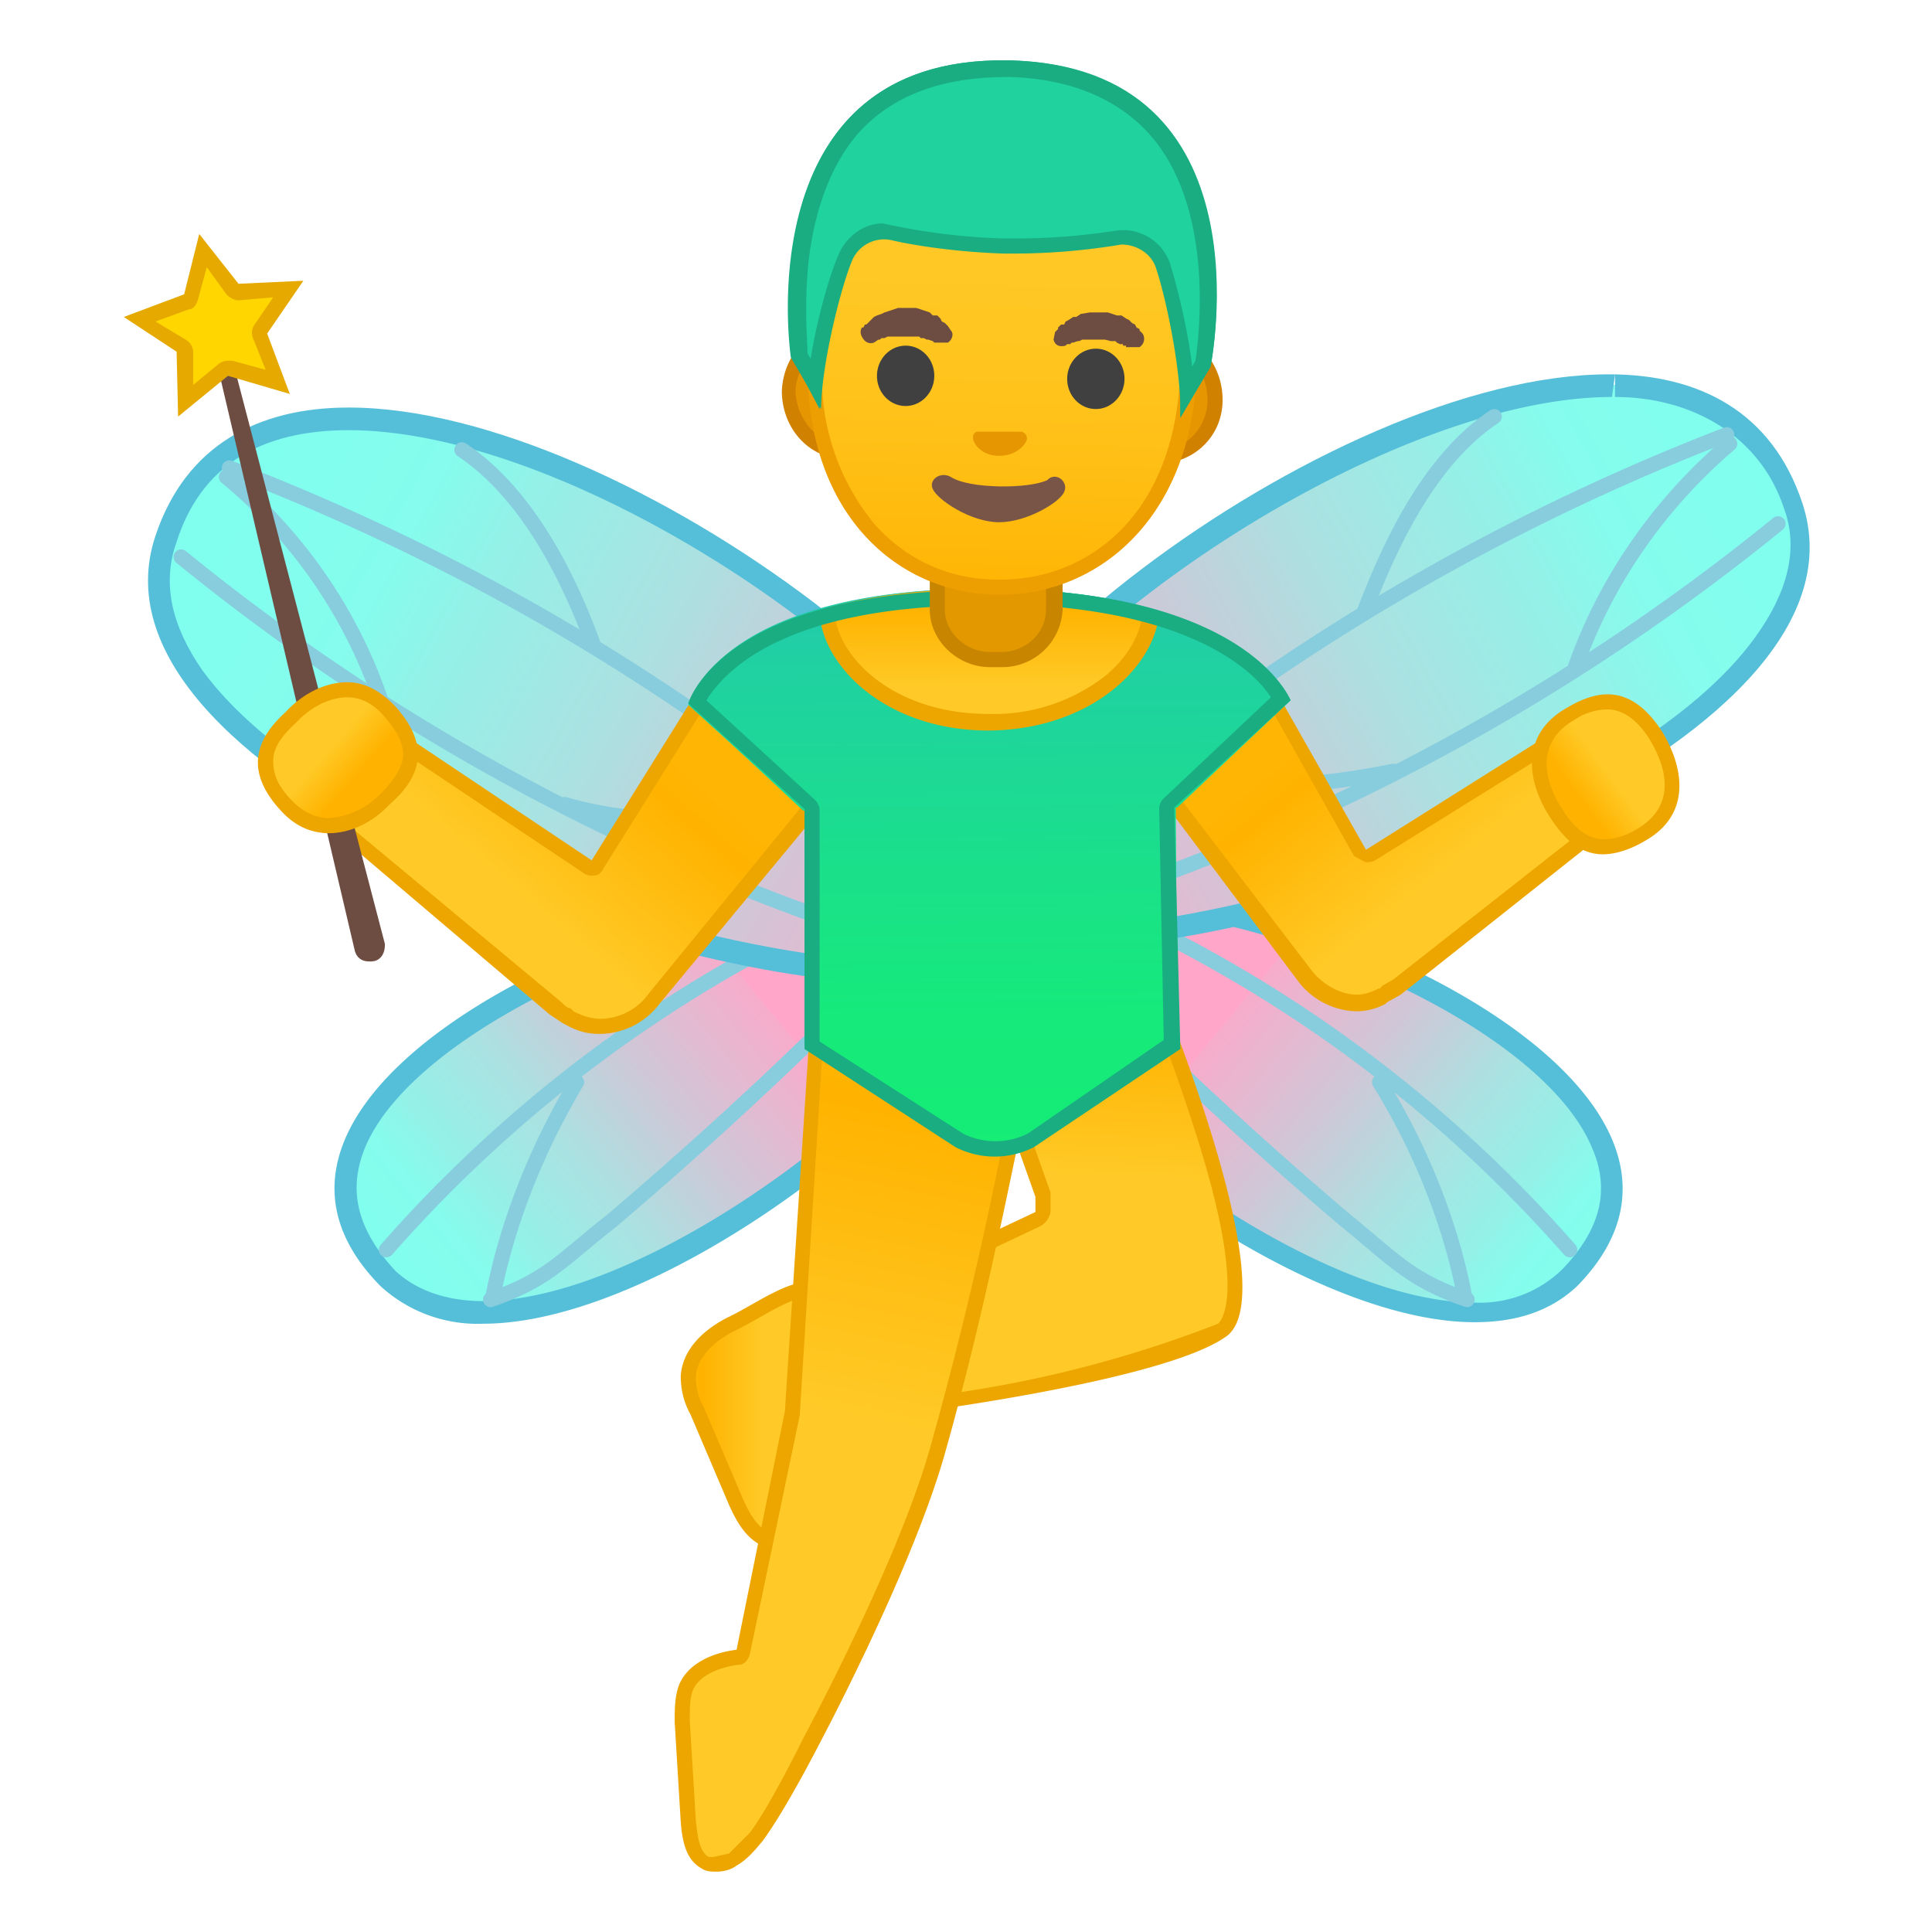 <svg viewBox="0 0 128 128" xmlns="http://www.w3.org/2000/svg" xmlns:xlink="http://www.w3.org/1999/xlink"><linearGradient id="a" x1="180.4" x2="208.7" y1="-53.1" y2="-67.8" gradientTransform="rotate(-12.1 761.1 746.5)" gradientUnits="userSpaceOnUse"><stop stop-color="#80FFEE" offset="0"/><stop stop-color="#85FCED" offset=".2"/><stop stop-color="#93F1E8" offset=".3"/><stop stop-color="#ABE1E1" offset=".5"/><stop stop-color="#CCC9D8" offset=".7"/><stop stop-color="#F7ACCB" offset="1"/><stop stop-color="#FFA6C9" offset="1"/></linearGradient><path d="M32 87c-2.7 0-4.8-.8-6.3-2.3-2.7-2.8-3.5-5.8-2.2-9 1.7-4 6.8-8.1 14-11.4 6.7-3 14.3-4.9 20-4.9 3.1 0 5.6.6 7 1.7.3.3 1.3 1.1.5 3.6C62.3 72.4 43.8 87 32 87z" fill="url(#a)"/><path d="M57.5 60.1c3 0 5.3.6 6.5 1.6.3.2 1 .7.3 2.7-2.6 7.4-21 21.8-32.3 21.8-2.4 0-4.4-.7-5.8-2-2.5-2.7-3.2-5.3-2-8.2 3.4-8.1 21.6-15.9 33.3-15.9m0-1.4c-15.7 0-44.8 13.8-32.3 26.5a9.5 9.5 0 0 0 6.8 2.5c14.6 0 39.5-21.9 33-27.1a12.4 12.4 0 0 0-7.5-1.9z" fill="#55BFD9"/><path d="M25.6 82.8a89.9 89.9 0 0 1 30.7-22.7c.3-.2.6-.4.6-.7 0-.3-.6-.3-.5 0M32.5 86.1c3.8-1.3 4.8-2.7 8-5.2 8-6.8 15.6-14 22.7-21.7-.2 0-.4.2-.5.3m-30 26.2c1-5 3-9.8 5.5-14" fill="none" stroke="#87CDDE" stroke-linecap="round" stroke-linejoin="round" stroke-miterlimit="10"/><linearGradient id="b" x1="194.2" x2="236.8" y1="-122.1" y2="-82" gradientTransform="rotate(-14.3 725.8 672.2)" gradientUnits="userSpaceOnUse"><stop stop-color="#80FFEE" offset="0"/><stop stop-color="#85FCED" offset=".2"/><stop stop-color="#93F1E8" offset=".3"/><stop stop-color="#ABE1E1" offset=".5"/><stop stop-color="#CCC9D8" offset=".7"/><stop stop-color="#F7ACCB" offset="1"/><stop stop-color="#FFA6C9" offset="1"/></linearGradient><path d="M60 64.5c-13 0-39.1-8.5-47.1-19.6-2.3-3.2-3-6.2-2-9.2 1.9-5.3 6-8 12.2-8 13 0 32.2 12 40.7 22.6 3.5 4.4 5 8.2 4.4 11.1-.5 2-3.4 3-8.2 3z" fill="url(#b)"/><path d="M23.1 28.5C36 28.5 55 40.2 63.2 50.7c3.4 4.2 4.9 8 4.3 10.6-.4 1.5-3.2 2.4-7.5 2.4-12.9 0-38.6-8.3-46.6-19.3-2-2.9-2.7-5.7-1.7-8.5 1.6-5 5.5-7.4 11.4-7.4m0-1.5c-6 0-10.8 2.5-12.8 8.5C5.1 51 42.3 65.2 60 65.2c4.9 0 8.3-1.1 8.8-3.6C71.5 49.8 41.5 27 23.1 27z" fill="#55BFD9"/><path d="M15.2 31c18.3 7 35.9 18 49.5 31.7M12 36.9a143.4 143.4 0 0 0 51.9 26.9m-33.3-34c4.2 2.8 7 8.2 8.7 12.9M15 31.6a33 33 0 0 1 10.3 15m12.1 6.7a25 25 0 0 0 15.6-.6" fill="none" stroke="#87CDDE" stroke-linecap="round" stroke-linejoin="round" stroke-miterlimit="10"/><linearGradient id="c" x1="1662.3" x2="1690.5" y1="263.9" y2="249.2" gradientTransform="scale(-1 1) rotate(-12.1 -61.4 8523.1)" gradientUnits="userSpaceOnUse"><stop stop-color="#80FFEE" offset="0"/><stop stop-color="#85FCED" offset=".2"/><stop stop-color="#93F1E8" offset=".3"/><stop stop-color="#ABE1E1" offset=".5"/><stop stop-color="#CCC9D8" offset=".7"/><stop stop-color="#F7ACCB" offset="1"/><stop stop-color="#FFA6C9" offset="1"/></linearGradient><path d="M97.7 87c-11.9 0-30.3-14.6-33-22.4-.8-2.4.2-3.2.5-3.5 1.4-1 3.8-1.7 7-1.7 5.7 0 13.3 1.9 20 5 7.2 3.2 12.3 7.4 14 11.3 1.2 3.1.5 6.1-2.3 9a8.4 8.4 0 0 1-6.3 2.3z" fill="url(#c)"/><path d="M72.2 60.1c11.6 0 29.9 7.7 33.3 16 1.2 2.8.5 5.4-2 8a7.8 7.8 0 0 1-5.8 2.2c-11.4 0-29.7-14.5-32.3-21.9-.7-2 0-2.5.3-2.7 1.2-1 3.5-1.6 6.5-1.6m0-1.4c-3.2 0-5.8.6-7.4 1.9-6.6 5.2 18.3 27 32.9 27 2.7 0 5-.7 6.8-2.4 12.4-12.7-16.6-26.5-32.3-26.5z" fill="#55BFD9"/><path d="M104 82.8a89.9 89.9 0 0 0-30.7-22.7c-.2-.2-.6-.4-.5-.7 0-.3.6-.3.5 0m23.9 26.7c-3.8-1.3-4.9-2.7-8-5.2-8-6.8-15.6-14-22.7-21.7.2 0 .3.2.5.3m30 26.2c-1-5-3-9.8-5.6-14" fill="none" stroke="#87CDDE" stroke-linecap="round" stroke-linejoin="round" stroke-miterlimit="10"/><linearGradient id="d" x1="1663.3" x2="1706" y1="249.4" y2="289.6" gradientTransform="scale(-1 1) rotate(-14.3 -96.7 7240.1)" gradientUnits="userSpaceOnUse"><stop stop-color="#80FFEE" offset="0"/><stop stop-color="#85FCED" offset=".2"/><stop stop-color="#93F1E8" offset=".3"/><stop stop-color="#ABE1E1" offset=".5"/><stop stop-color="#CCC9D8" offset=".7"/><stop stop-color="#F7ACCB" offset="1"/><stop stop-color="#FFA6C9" offset="1"/></linearGradient><path d="M69.7 62.2c-4.8 0-7.7-1-8.2-3-.6-2.9.9-6.8 4.4-11.2 8.4-10.6 27.6-22.5 40.7-22.5 6.2 0 10.3 2.7 12 8 1 3 .5 6-1.8 9.1-8 11.2-34.1 19.6-47 19.6z" fill="url(#d)"/><path d="M107 25v1.3c5 0 9.6 2.5 11.2 7.4 1 2.7.2 5.6-1.9 8.5-7.9 11-33.7 19.3-46.5 19.3-4.4 0-7.2-.9-7.5-2.4-.6-2.7.8-6.4 4.2-10.6C74.8 38 94 26.3 106.8 26.3l.2-1.5m-.4 0C88 24.8 58 47.6 60.8 59.4c.6 2.5 4 3.5 9 3.5 17.6 0 54.8-14.1 49.6-29.6-2-6-6.8-8.5-12.8-8.5z" fill="#55BFD9"/><path d="M114.4 28.8c-18.2 7-35.8 18-49.4 31.7m52.8-25.8a143.6 143.6 0 0 1-52 26.9m33.2-34c-4.2 2.8-6.8 8.2-8.6 12.9m24.2-11.1c-4.7 4-8.3 9.2-10.3 15m-12 6.7c-6 1.2-10.4 1.3-15.7-.6" fill="none" stroke="#87CDDE" stroke-linecap="round" stroke-linejoin="round" stroke-miterlimit="10"/><linearGradient id="e" x1="45.6" x2="55.6" y1="93.8" y2="93.8" gradientUnits="userSpaceOnUse"><stop stop-color="#FFB504" offset="0"/><stop stop-color="#FFB300" offset=".1"/><stop stop-color="#FFCA28" offset=".5"/></linearGradient><path d="M48.7 87.6c-1.5.7-3 1.9-3.1 3.6 0 .8.2 1.6.6 2.3l2.6 6.1c.5 1.1 1.2 2.3 2.4 2.5.8.1 1.6-.3 2-1s.9-1.3 1-2.1c1.2-3.6 1.6-7.3 1.3-11-.4-4.8-4.2-1.7-6.8-.4z" fill="url(#e)" stroke="#EDA600" stroke-linecap="round" stroke-linejoin="round" stroke-miterlimit="10"/><linearGradient id="f" x1="68.7" x2="67.5" y1="64.8" y2="91.1" gradientUnits="userSpaceOnUse"><stop stop-color="#FFB504" offset="0"/><stop stop-color="#FFB300" offset=".1"/><stop stop-color="#FFCA28" offset=".5"/></linearGradient><path d="M56.3 93.8c-1.3 0-2.2-.5-2.6-1.4-.6-1.3 0-3.3 1.4-5.2l13.7-6.5c.2-.1.3-.3.3-.5v-1l-3.3-9.3 8.2-9.7c3.3 6.6 10.4 25.4 7 28-4 3-22 5.2-22.1 5.2-1 .3-1.8.5-2.6.5z" fill="url(#f)"/><path d="M73.8 61a123 123 0 0 1 5.3 13.7c3.5 10.8 1.9 12.7 1.6 13a79 79 0 0 1-21.9 5.1h-.1c-.9.4-1.7.5-2.3.5-.8 0-1.8-.2-2.2-1-.5-1.2 0-3 1.3-4.7L69 81.2c.3-.2.6-.6.6-1V79l-3.2-9 7.4-9m.3-1.8l-8.9 10.5 3.4 9.6v1l-13.8 6.5c-2.8 3.5-2.4 7.5 1.5 7.5a9 9 0 0 0 2.7-.5s18.1-2.2 22.3-5.3c4-3.1-5-24.8-7.2-29.3z" fill="#EDA600"/><linearGradient id="g" x1="128.7" x2="113.4" y1="-111" y2="-89.6" gradientTransform="rotate(-74.7 212.1 -5.7)" gradientUnits="userSpaceOnUse"><stop stop-color="#FFB504" offset="0"/><stop stop-color="#FFB300" offset=".1"/><stop stop-color="#FFCA28" offset=".5"/></linearGradient><path d="M90 66.4c-1.4 0-2.7-.7-3.5-1.8L76.1 51l7.5-6.2 6.6 11.5a.5.5 0 0 0 .4.3l.3-.1 12.3-7.7a2.2 2.2 0 0 1 1.5-.3c1.2 0 2.2.7 2.8 1.9a3 3 0 0 1-1 3.8l-14 11-.7.5-.3.2c-.4.2-1 .4-1.6.4z" fill="url(#g)"/><path d="M83.5 45.7l6.2 11 .7.4a1 1 0 0 0 .7-.1l12.4-7.7c.3-.2.6-.3 1-.3h.2c1 0 1.9.7 2.3 1.7a2.6 2.6 0 0 1-.7 3.2l-14 11-.7.4-.2.2h-.1a3 3 0 0 1-1.4.4c-1.1 0-2.3-.7-3-1.6l-10-13.1 6.6-5.5m.3-1.5L75.5 51 86 65a5 5 0 0 0 3.8 2 4 4 0 0 0 2-.5l.1-.1.9-.5 14-11.1.7-.7c1.7-2.3 0-5.8-2.9-6h-.2c-.6 0-1 .2-1.5.4l-12.4 7.8-6.8-12z" fill="#EDA600"/><linearGradient id="h" x1="488" x2="471.5" y1="1264.8" y2="1287.9" gradientTransform="scale(-1 1) rotate(-76.6 -547.7 991.4)" gradientUnits="userSpaceOnUse"><stop stop-color="#FFB504" offset="0"/><stop stop-color="#FFB300" offset=".1"/><stop stop-color="#FFCA28" offset=".5"/></linearGradient><path d="M39.7 68c-.7 0-1.4-.2-2-.5v-.1h-.2l-.8-.6-14.6-12.3-.7-.8c-.7-1-.7-2.3-.1-3.5a4 4 0 0 1 3-2c.7 0 1.2.2 1.6.5l13 8.7h.4c.1 0 .3 0 .3-.2l7.5-12 7.8 6.9-11.6 14a4.5 4.5 0 0 1-3.6 1.9z" fill="url(#h)"/><path d="M47.2 46l7 6.1L43 65.8a4 4 0 0 1-3.2 1.7c-.6 0-1.2-.2-1.6-.4L38 67l-.2-.2c-.2 0-.4-.2-.6-.4L22.4 54.1l-.5-.7a3 3 0 0 1-.2-3 3 3 0 0 1 2.6-1.6h.1c.5 0 1 0 1.2.3l13 8.7a1 1 0 0 0 .8.2c.3 0 .5-.3.6-.5L47.2 46m-.2-1.5L39.2 57l-13-8.7a3 3 0 0 0-1.8-.5c-3.2 0-5.1 3.7-3.4 6.2l.8.8 14.6 12.4.9.6.2.1c.7.4 1.4.6 2.2.6a5 5 0 0 0 4-2l12-14.5-8.7-7.6z" fill="#EDA600"/><linearGradient id="i" x1="61.3" x2="50.5" y1="68.6" y2="120" gradientUnits="userSpaceOnUse"><stop stop-color="#FFB504" offset="0"/><stop stop-color="#FFB300" offset=".1"/><stop stop-color="#FFCA28" offset=".5"/></linearGradient><path d="M47.4 123.5l-.7-.1c-.8-.5-1-1.7-1-2.8-.3-2.2-.4-4.4-.5-6.6 0-.8 0-1.6.2-2.2.6-1.4 2.4-1.8 3.4-2 .2 0 .4-.1.4-.4l3.3-15.8 1.4-24.4 10.6-8.4c.3 1.6.8 3.2 1.2 4.7.7 2.9 1.4 5.6 1.6 8.4l-.5 2.6c-.8 3.9-2.5 12-4.7 19.7-2.2 7.7-8.4 19.1-8.4 19.2 0 0-2.2 4.4-3.6 6.3-.5.5-1 1.1-1.6 1.5a2 2 0 0 1-1 .3z" fill="url(#i)"/><path d="M64.2 61.7l1 4c.7 2.8 1.4 5.4 1.6 8.1l-.1.6-.4 2A260 260 0 0 1 61.6 96c-2.2 7.7-8.3 19-8.4 19.2 0 0-2.1 4.3-3.5 6.2l-1.4 1.4-.9.2a1 1 0 0 1-.5 0c-.6-.4-.7-1.5-.8-2.4l-.4-6.6c0-.8 0-1.5.2-2 .5-1.2 2.2-1.6 3-1.7.4 0 .7-.3.8-.8L53 93.7v-.2l1.5-24 9.8-7.8m.3-1.6l-11 8.9L52 93.5l-3.2 15.8c-1.6.2-3.2.9-3.8 2.3-.3.8-.3 1.6-.3 2.5l.4 6.6c.1 1.2.3 2.5 1.4 3.1.3.2.6.2 1 .2s.9-.1 1.3-.4c.7-.4 1.2-1 1.7-1.6 1.5-2 3.7-6.3 3.7-6.3s6.2-11.6 8.4-19.4c3.1-10.9 5.1-22.4 5.3-22.4-.3-4.5-2-8.9-3-13.5l-.4-.3z" fill="#EDA600"/><linearGradient id="j" x1="69.9" x2="69.9" y1="22.5" y2="70.2" gradientTransform="matrix(1 -.009 .009 1 -4.7 7.2)" gradientUnits="userSpaceOnUse"><stop stop-color="#2AB7C9" offset="0"/><stop stop-color="#29B9C6" offset="0"/><stop stop-color="#20D0A3" offset=".3"/><stop stop-color="#1AE08A" offset=".6"/><stop stop-color="#16EA7B" offset=".8"/><stop stop-color="#15ED76" offset="1"/></linearGradient><path d="M85.5 46.4s-3.2-7.5-20.6-7.4-19.3 7.7-19.3 7.7l7.7 7 .1 15.8 10 6.5a5.6 5.6 0 0 0 5.2-.1l9.4-6.6-.1-15.8 7.6-7.1z" fill="url(#j)"/><linearGradient id="k" x1="70" x2="70" y1="22.5" y2="70.2" gradientTransform="matrix(1 -.009 .009 1 -4.7 7.2)" gradientUnits="userSpaceOnUse"><stop stop-color="#2AB7C9" offset="0"/><stop stop-color="#29B9C6" offset="0"/><stop stop-color="#20D0A3" offset=".3"/><stop stop-color="#1AE08A" offset=".6"/><stop stop-color="#16EA7B" offset=".8"/><stop stop-color="#15ED76" offset="1"/></linearGradient><path d="M85.5 46.4S82.3 38.9 65 39s-19.3 7.7-19.3 7.7l7.5 7 24.8-.2 7.5-7.1z" fill="url(#k)"/><defs><path id="l" d="M84.5 46.4S82.3 39 65 39c-17.4.2-18.3 7.7-18.3 7.7l6.5 7 24.8-.2 6.5-7z"/></defs><clipPath id="m"><use xlink:href="#l"/></clipPath><g clip-path="url(#m)"><linearGradient id="n" x1="70" x2="70" y1="31" y2="44.4" gradientTransform="matrix(1 -.009 .009 1 -4.7 7.2)" gradientUnits="userSpaceOnUse"><stop stop-color="#E49800" offset="0"/><stop stop-color="#FFB300" offset=".2"/><stop stop-color="#FFCA28" offset=".6"/></linearGradient><path d="M65.5 47.8c-7 0-10.7-4.3-10.7-7.4 0-3.2 4.8-5.9 10.7-6h.1c5.9 0 10.6 2.7 10.7 5.9 0 1.6-1 3.5-2.8 4.9-2 1.7-4.8 2.6-7.9 2.6h-.1z" fill="url(#n)"/><path d="M65.7 35c5.4 0 10 2.4 10 5.3 0 1.5-.9 3.2-2.5 4.5a12 12 0 0 1-7.6 2.5h-.1c-6.5 0-10.2-4-10.2-6.9 0-1.3 1-2.6 2.7-3.6a16 16 0 0 1 7.5-1.8h.2m0-1h-.2c-6.2 0-11.2 3-11.2 6.4 0 3.5 4.2 8 11.2 8h.1c7-.1 11.2-4.6 11.2-8.1s-5-6.3-11.1-6.3z" fill="#EDA600"/></g><path d="M65.2 40c13.6 0 18 4.6 19 6.2l-7 6.6a1 1 0 0 0-.4.8l.3 15.3-9 6.2a4.8 4.8 0 0 1-4.3 0L54.3 69V53.7a1 1 0 0 0-.3-.7l-7.2-6.6c1-1.6 4.7-6.3 18.4-6.3m0-1c-17.5 0-19.6 7.5-19.6 7.5l7.7 7v15.9l10 6.5a5.7 5.7 0 0 0 5.2 0l9.7-6.5-.4-16 7.7-7.1S82.7 39 65.2 39z" fill="#1AAD82"/><path d="M65.6 43.7a3.4 3.4 0 0 1-3.5-3.3v-4.1h7.7v4.1c0 1.8-1.5 3.3-3.4 3.3h-.8z" fill="#E49800"/><path d="M69.3 36.8v3.6c0 1.5-1.3 2.8-3 2.8h-.7c-1.6 0-3-1.3-3-2.8v-3.6h6.7m1-1h-8.7v4.6c0 2 1.8 3.8 4 3.8h.8a4 4 0 0 0 4-3.8v-4.6z" fill="#C78500"/><path d="M14.3 22h.1L25 62.6c0 .3-.1.6-.4.6s-.5 0-.6-.3L14.4 22z" fill="#6D4C41" stroke="#6D4C41" stroke-miterlimit="10"/><path d="M12.2 23.3c0-.1 0-.3-.2-.4l-2.7-1.7 3-1.1c.1 0 .3-.2.3-.4l.8-3.1 2 2.6.4.2 3.3-.2-1.9 2.6v.5l1.2 3-3.1-.9H15l-.3.1-2.5 2v-3.2z" fill="#FFD600"/><path d="M13.7 17.7l1.3 1.8c.2.2.5.4.8.4l2.3-.2-1.3 1.9a1 1 0 0 0 0 .9l.8 2-2.2-.6h-.3a1 1 0 0 0-.6.2l-1.7 1.4v-2.2a1 1 0 0 0-.5-.8l-2-1.2 2.2-.8c.3 0 .5-.3.6-.6l.6-2.2m-.5-2.2l-1 4-4 1.5 3.5 2.3.1 4.3 3.3-2.7 4.1 1.2-1.5-4 2.4-3.5-4.3.2-2.6-3.3zm6.9 3z" fill="#E6A900"/><linearGradient id="o" x1="-1302.8" x2="-1310.8" y1="484.6" y2="481.5" gradientTransform="scale(1 -1) rotate(-62.4 -1082.3 -880.1)" gradientUnits="userSpaceOnUse"><stop stop-color="#FFB300" offset=".2"/><stop stop-color="#FFCA28" offset=".5"/></linearGradient><path d="M21.8 54.7c-1 0-2-.4-2.8-1.3-1-1-1.4-2-1.4-3s.6-2 1.6-3a5.8 5.8 0 0 1 3.8-1.7c1 0 2 .5 2.8 1.4 1 1 1.4 2 1.4 3 0 .9-.6 1.9-1.7 2.9a5.8 5.8 0 0 1-3.7 1.7z" fill="url(#o)"/><path d="M23 46.2c.9 0 1.7.4 2.4 1.2.9 1 1.3 1.8 1.3 2.6s-.6 1.7-1.5 2.6a5.3 5.3 0 0 1-3.4 1.6c-.9 0-1.7-.4-2.4-1.1-1-1-1.3-1.8-1.3-2.7 0-.8.5-1.6 1.5-2.5 1-1.1 2.3-1.7 3.4-1.7m0-1c-1.5 0-3 .8-4.1 2-2.1 1.9-2.6 4-.3 6.5 1 1.1 2.1 1.5 3.2 1.5 1.4 0 2.9-.7 4-1.9 2.2-1.9 2.7-4 .3-6.6-1-1-2-1.5-3.1-1.5z" fill="#EDA600"/><linearGradient id="p" x1="125.2" x2="117.2" y1="-155" y2="-158.1" gradientTransform="scale(-1 1) rotate(15 -778.8 -916.5)" gradientUnits="userSpaceOnUse"><stop stop-color="#FFB300" offset=".2"/><stop stop-color="#FFCA28" offset=".5"/></linearGradient><path d="M106.3 56.1c-1.3 0-2.4-.8-3.3-2.3-.8-1.3-2.2-4.6 1-6.5a5 5 0 0 1 2.5-.8c1.3 0 2.3.7 3.2 2.3.8 1.3 2.3 4.6-1 6.5a5 5 0 0 1-2.5.8z" fill="url(#p)"/><path d="M106.5 47c1 0 2 .7 2.8 2 .9 1.5 2 4.2-.8 5.9-.8.5-1.6.7-2.2.7-1.1 0-2-.7-2.8-2-1-1.5-2-4.3.8-5.9a4 4 0 0 1 2.2-.7m0-1c-.8 0-1.7.3-2.7.9-3 1.7-2.7 4.7-1.2 7.1 1 1.6 2.1 2.6 3.6 2.6.8 0 1.8-.3 2.8-.9 3-1.7 2.6-4.7 1.2-7.1-1-1.6-2.2-2.6-3.7-2.6z" fill="#EDA600"/><path d="M55.7 29.9c-2 0-3.6-1.9-3.5-4 0-2.1 1.6-3.8 3.6-3.8l21 .4c2 0 3.7 1.8 3.6 4 0 2-1.6 3.8-3.6 3.8l-21-.4z" fill="#E59600"/><path d="M55.8 22.6h2.9L74 23h3c1.7 0 3 1.6 3 3.5 0 1.8-1.4 3.3-3.1 3.3H74l-15.3-.4h-2.9a3 3 0 0 1-2.1-1 4 4 0 0 1-1-2.5c.1-1.8 1.5-3.3 3.2-3.3m0-1c-2.2 0-4 1.9-4.1 4.3 0 2.4 1.7 4.4 4 4.5h2.8l15.4.3h2.8c2.3 0 4.2-1.8 4.2-4.2 0-2.4-1.7-4.4-4-4.5h-3l-15.4-.4H56z" fill="#D18100"/><linearGradient id="q" x1="47.5" x2="47.5" y1="54.1" y2="22.9" gradientTransform="rotate(1.1 793.2 933)" gradientUnits="userSpaceOnUse"><stop stop-color="#FFB300" offset="0"/><stop stop-color="#FFB809" offset=".1"/><stop stop-color="#FFC21A" offset=".4"/><stop stop-color="#FFC825" offset=".7"/><stop stop-color="#FFCA28" offset="1"/></linearGradient><path d="M66 39c-6-.2-12.2-5-12-15.1.2-10.5 6.5-16.7 12.5-16.7h.2c7.7.1 12.2 9 12 17.2-.2 10-6.4 14.5-12.4 14.5H66z" fill="url(#q)"/><path d="M66.5 7.7h.2c3 0 6 1.7 8 4.6 2.4 3.2 3.6 7.4 3.5 12-.2 9.8-6.1 14.1-11.9 14.1h-.2c-3.2 0-6-1.3-8.1-3.6a15.3 15.3 0 0 1-3.5-11c.2-10 6.3-16.1 12-16.1m0-1c-6.6 0-12.8 7-13 17.1-.2 10.3 6 15.5 12.5 15.6h.3c6.4 0 12.7-5 13-15 .1-10.4-6-17.6-12.7-17.7h-.2z" fill="#ED9E00"/><path d="M57.2 21.7l.1-.2h.1l.2-.2.1-.1.2-.2.2-.1.3-.1.2-.1.3-.1.6-.2h1.2l.6.2.3.1.2.2h.3l.2.2.1.2.2.1.1.1.1.1.2.3c.2.2.1.6-.2.8h-.9l-.1-.1-.3-.1h-.1l-.2-.1H61l-.1-.1h-2.1l-.2.1h-.2l-.1.1h-.1l-.3.2c-.3.1-.6 0-.8-.4a.6.6 0 0 1 0-.6z" fill="#6D4C41"/><ellipse transform="rotate(-88.8 60 24.9)" cx="60" cy="24.9" rx="2" ry="1.9" fill="#404040"/><path d="M74.8 23h-.2v-.1h-.2v-.1h-.2l-.2-.1-.1-.1H73.6l-.4-.1H71.7l-.2.1h-.1l-.3.1H71l-.1.1h-.2l-.1.1c-.4.1-.7 0-.8-.4l.1-.5.2-.2v-.1l.2-.2h.2l.1-.2.2-.1.3-.2h.2l.3-.2.6-.1h1.2l.6.2h.3l.3.2.2.1.2.2.2.1.1.2.2.1v.1l.2.2c.2.3.1.7-.2.9h-.6z" fill="#6D4C41"/><ellipse transform="rotate(-88.8 72.6 25.2)" cx="72.7" cy="25.2" rx="2" ry="1.9" fill="#404040"/><path d="M67.7 28.6h-2.9c-.3 0-.4.3-.3.6s.6 1 1.7 1 1.7-.7 1.8-1c.1-.2 0-.5-.3-.6z" fill="#E59600"/><path d="M69.4 31.8c-1.2.6-5.2.6-6.4-.2-.7-.4-1.5.2-1.2.8.3.7 2.5 2.2 4.4 2.2 1.8 0 4-1.3 4.3-2 .3-.6-.4-1.3-1-.9z" fill="#795548"/><path d="M78.7 26c-.2-3-1-6.6-1.6-8.4a2.8 2.8 0 0 0-3.2-1.8c-1.5.2-4 .5-6.6.5h-.8a42.2 42.2 0 0 1-8-.9 3 3 0 0 0-2.6 1.8c-.7 1.7-1.6 5.4-2 8.2l-1-1.8c0-1-1.1-9.8 3.4-15 2.3-2.8 5.7-4.1 10.1-4.1h.3c4.6.1 8 1.6 10.3 4.4 4.4 5.5 3 14.3 2.8 15.2L78.7 26z" fill="#20D39E"/><path d="M66.4 5h.3c4.4 0 7.8 1.5 10 4.2 4 5.2 2.8 13.5 2.6 14.7l-.3.5c-.3-2.6-1-5.4-1.5-7a3.3 3.3 0 0 0-3.7-2.1 43 43 0 0 1-6.5.5h-.8a42.2 42.2 0 0 1-8-1c-1.3 0-2.5.9-3 2.2-.6 1.4-1.4 4.3-1.8 6.8l-.3-.4c-.1-1.3-1-9.6 3.2-14.6C59 6.3 62.1 5 66.4 5m0-1c-17 0-14 19.7-14 19.7l2 3.4c0-2.7 1.2-7.7 2-9.7a2.3 2.3 0 0 1 2.6-1.5c1.7.4 4.5.8 7.5.9h.8a43.5 43.5 0 0 0 7-.6c1 0 2 .6 2.3 1.6.7 2.1 1.7 7 1.6 9.8l2-3.3S84.2 4.4 66.8 4h-.4z" fill="#1AAD82"/><path d="M66.8 4c-17.5-.3-14.3 19.7-14.3 19.7l1.8 3.4.2-1.9-1-1.8c0-.7-.2-2.7 0-5.3.2-2.7 1-6.5 3.3-9.2 2.3-2.6 5.6-3.8 10-3.8 4.3.1 7.6 1.6 9.7 4.2 4 5 2.9 13.3 2.7 14.6l-1 1.8v2l2-3.4S84.3 4.4 66.9 4z" fill="#1AAD82"/></svg>